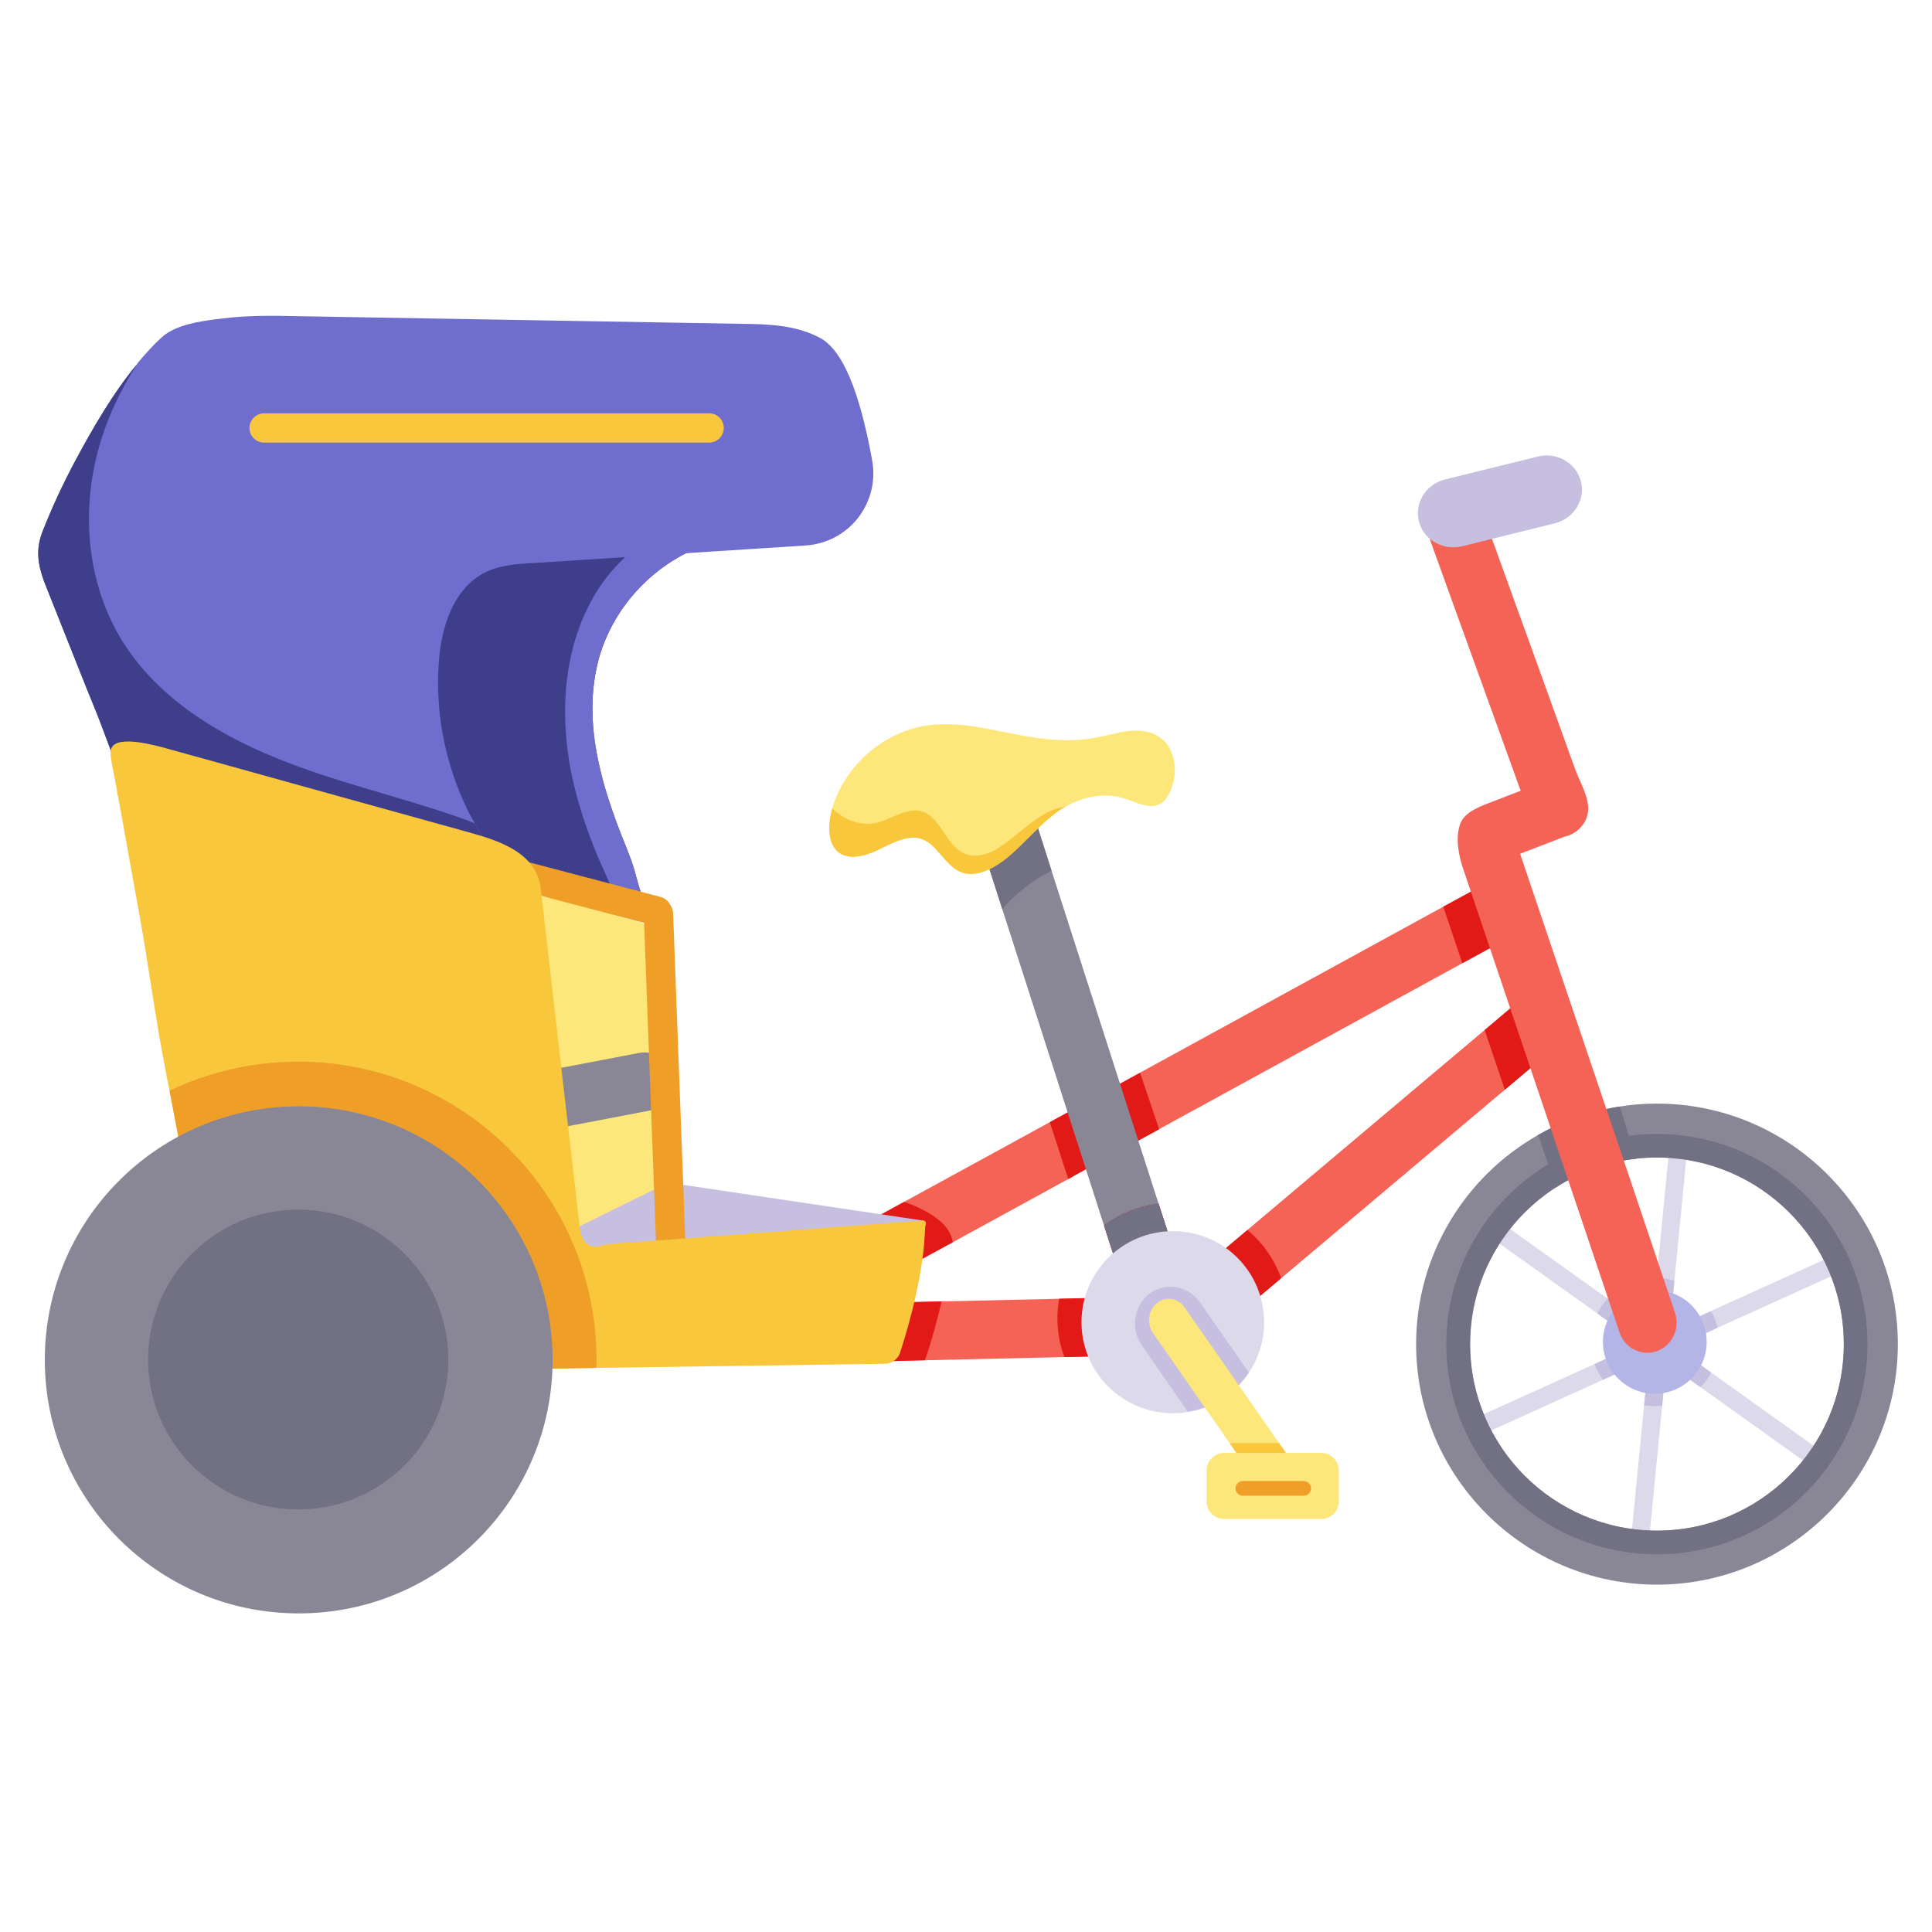 <svg xmlns="http://www.w3.org/2000/svg" xmlns:xlink="http://www.w3.org/1999/xlink" width="500" zoomAndPan="magnify" viewBox="0 0 375 375" height="500" preserveAspectRatio="xMidYMid meet" version="1.0"><defs><clipPath id="97987f2241"><path d="M 274 214 L 368.316 214 L 368.316 308 L 274 308 Z M 274 214 " clip-rule="nonzero"/></clipPath><clipPath id="df86ad86bb"><path d="M 7 61.02 L 170 61.02 L 170 193 L 7 193 Z M 7 61.02 " clip-rule="nonzero"/></clipPath><clipPath id="76c81d53e2"><path d="M 8 214 L 108 214 L 108 313.77 L 8 313.77 Z M 8 214 " clip-rule="nonzero"/></clipPath></defs><path fill="#3f3e8a" d="M 126.375 177.051 C 124.297 176.703 122.207 176.367 120.117 175.98 C 112.68 174.793 105.234 173.391 97.902 171.867 C 93.164 170.902 88.48 169.832 83.742 168.762 C 81.715 168.262 79.742 167.809 77.648 167.641 C 75.688 167.473 73.715 167.074 72.125 165.887 C 69.699 164.031 68.91 160.77 68.406 157.781 C 65.863 142.301 66.883 126.137 71.957 111.266 C 73.48 106.598 75.688 101.816 79.742 99.109 C 84.879 95.668 91.641 96.402 97.785 97.355 C 107.777 98.992 117.637 101.133 127.395 103.672 C 130.328 104.395 133.258 105.195 136.199 106.031 C 126.375 109.758 118.594 118.418 116.062 128.496 C 114.371 135.199 114.824 142.238 116.398 148.938 C 117.25 152.664 118.426 156.262 119.73 159.816 C 120.852 162.848 122.156 165.668 123.109 168.762 C 123.445 169.949 125.137 176.816 126.375 177.051 Z M 126.375 177.051 " fill-opacity="1" fill-rule="nonzero"/><path fill="#6f6ecf" d="M 126.375 177.051 C 124.297 176.703 122.207 176.367 120.117 175.98 C 120.117 175.918 120.066 175.863 120.066 175.801 C 118.594 171.637 116.516 167.691 114.926 163.531 C 112.953 158.398 111.379 153.168 110.473 147.766 C 108.617 136.332 109.855 124.113 116.113 114.371 C 118.941 109.977 122.879 106.262 127.395 103.672 C 130.328 104.395 133.258 105.195 136.199 106.031 C 126.375 109.758 118.594 118.418 116.062 128.496 C 114.371 135.199 114.824 142.238 116.398 148.938 C 117.25 152.664 118.426 156.262 119.73 159.816 C 120.852 162.848 122.156 165.668 123.109 168.762 C 123.445 169.949 125.137 176.816 126.375 177.051 Z M 126.375 177.051 " fill-opacity="1" fill-rule="nonzero"/><path fill="#dcd9ea" d="M 358.266 246.445 L 333.367 257.723 L 325.184 261.449 L 323.672 262.105 L 323.672 262.145 L 321.477 263.125 L 320.02 263.781 L 311.125 267.816 L 284.562 279.867 C 284.344 279.969 284.098 280.047 283.852 280.047 C 283.191 280.047 282.574 279.66 282.25 279.004 C 281.875 278.125 282.25 277.082 283.129 276.695 L 309.484 264.762 L 318.199 260.789 L 320.406 259.773 L 321.902 259.117 L 324.059 258.137 L 332.113 254.488 L 332.113 254.449 L 356.805 243.273 C 357.672 242.887 358.715 243.273 359.105 244.137 C 359.516 245.016 359.141 246.059 358.266 246.445 Z M 358.266 246.445 " fill-opacity="1" fill-rule="nonzero"/><path fill="#dcd9ea" d="M 327.727 220.602 L 325 248.598 L 324.059 258.137 L 323.812 260.508 L 323.672 262.105 L 323.672 262.145 L 323.438 264.516 L 322.625 272.828 L 319.875 301.031 C 319.773 301.945 319.039 302.602 318.133 302.602 L 317.953 302.602 C 317.012 302.5 316.312 301.664 316.391 300.684 L 319.117 272.766 L 320.02 263.781 L 320.16 262.184 L 320.406 259.773 L 320.574 258.137 L 321.555 248.043 L 324.266 220.254 C 324.344 219.312 325.207 218.656 326.148 218.695 C 327.133 218.797 327.828 219.637 327.727 220.602 Z M 327.727 220.602 " fill-opacity="1" fill-rule="nonzero"/><path fill="#dcd9ea" d="M 355.438 285.23 C 355.09 285.719 354.574 285.965 354.02 285.965 C 353.668 285.965 353.32 285.859 353 285.641 L 330.062 269.246 L 323.438 264.516 L 321.477 263.125 L 320.16 262.184 L 318.199 260.789 L 310.043 254.938 L 287.168 238.609 C 286.406 238.055 286.227 236.973 286.781 236.211 C 287.348 235.398 288.422 235.23 289.223 235.785 L 312.027 252.051 L 320.574 258.137 L 321.902 259.117 L 323.812 260.508 L 325.184 261.449 L 332.152 266.422 L 355.062 282.793 C 355.824 283.348 356.004 284.469 355.438 285.23 Z M 355.438 285.23 " fill-opacity="1" fill-rule="nonzero"/><g clip-path="url(#97987f2241)"><path fill="#898796" d="M 321.621 214.211 C 319.191 214.211 316.766 214.379 314.402 214.777 C 308.699 215.68 303.406 217.535 298.555 220.293 C 284.395 228.348 274.867 243.547 274.867 260.895 C 274.867 286.633 295.844 307.578 321.621 307.578 C 347.395 307.578 368.371 286.633 368.371 260.895 C 368.371 235.156 347.395 214.211 321.621 214.211 Z M 321.621 297.098 C 301.598 297.098 285.363 280.887 285.363 260.895 C 285.363 248.109 292.008 236.906 302 230.488 C 306.57 227.5 311.859 225.527 317.555 224.906 C 318.91 224.738 320.266 224.688 321.621 224.688 C 341.641 224.688 357.879 240.902 357.879 260.895 C 357.879 280.887 341.641 297.098 321.621 297.098 Z M 321.621 297.098 " fill-opacity="1" fill-rule="nonzero"/></g><path fill="#727083" d="M 317.555 224.906 C 311.859 225.527 306.57 227.5 302 230.488 L 298.555 220.293 C 303.406 217.535 308.699 215.68 314.402 214.777 Z M 317.555 224.906 " fill-opacity="1" fill-rule="nonzero"/><path fill="#727083" d="M 321.621 220.102 C 299.082 220.102 280.727 238.391 280.727 260.895 C 280.727 283.398 299.082 301.688 321.621 301.688 C 344.156 301.688 362.473 283.398 362.473 260.895 C 362.473 238.391 344.156 220.102 321.621 220.102 Z M 357.891 260.895 C 357.891 280.871 341.602 297.098 321.621 297.098 C 301.613 297.098 285.324 280.871 285.324 260.895 C 285.324 240.902 301.613 224.648 321.621 224.648 C 341.602 224.648 357.891 240.902 357.891 260.895 Z M 357.891 260.895 " fill-opacity="1" fill-rule="nonzero"/><path fill="#c6bfe0" d="M 325.184 261.449 L 332.152 266.422 C 331.598 267.469 330.898 268.41 330.062 269.246 L 323.438 264.516 L 322.625 272.828 C 322.148 272.906 321.684 272.934 321.207 272.934 C 320.469 272.934 319.773 272.867 319.117 272.766 L 320.02 263.781 L 311.125 267.816 C 310.469 266.875 309.898 265.871 309.484 264.762 L 318.199 260.789 L 310.043 254.938 C 310.531 253.895 311.23 252.914 312.027 252.051 L 320.574 258.137 L 321.555 248.043 C 322.742 248.043 323.891 248.25 325 248.598 L 324.059 258.137 L 332.113 254.488 C 332.707 255.492 333.133 256.539 333.367 257.723 Z M 325.184 261.449 " fill-opacity="1" fill-rule="nonzero"/><path fill="#b3b5e6" d="M 331.262 260.469 C 331.262 266.012 326.758 270.523 321.195 270.523 C 315.629 270.523 311.125 266.012 311.125 260.469 C 311.125 254.914 315.629 250.402 321.195 250.402 C 326.758 250.402 331.262 254.914 331.262 260.469 Z M 331.262 260.469 " fill-opacity="1" fill-rule="nonzero"/><path fill="#f56357" d="M 296.125 180.258 L 283.84 186.961 L 225.16 219.07 L 224.992 219.184 L 208.547 228.168 L 207.348 228.852 L 184.926 241.121 L 163.023 253.059 L 157.551 256.008 L 157.551 256.074 L 148.215 261.125 L 146.746 258.395 L 145.598 257.258 L 140.938 252.605 L 142.758 251.188 L 164.043 239.535 L 175.477 233.285 L 203.758 217.82 L 204.961 217.148 L 221.289 208.215 L 221.469 208.102 L 280.133 175.992 L 290.668 170.258 Z M 296.125 180.258 " fill-opacity="1" fill-rule="nonzero"/><path fill="#f56357" d="M 303.188 202.145 L 292.086 211.516 L 248.664 248.109 L 231.199 262.828 L 206.609 263.406 L 179.52 264.027 L 157.73 264.543 L 145.777 264.824 L 145.598 257.258 L 145.492 253.457 L 158.012 253.172 L 163.023 253.059 L 182.77 252.605 L 205.59 252.09 L 218.785 251.754 L 226.93 251.574 L 229.883 249.074 L 242.121 238.738 L 288.164 199.93 L 295.844 193.445 Z M 303.188 202.145 " fill-opacity="1" fill-rule="nonzero"/><path fill="#e11a17" d="M 296.125 180.258 L 283.84 186.961 L 280.133 175.992 L 290.668 170.258 Z M 296.125 180.258 " fill-opacity="1" fill-rule="nonzero"/><path fill="#e11a17" d="M 303.188 202.145 L 292.086 211.516 L 288.164 199.93 L 295.844 193.445 Z M 303.188 202.145 " fill-opacity="1" fill-rule="nonzero"/><g clip-path="url(#df86ad86bb)"><path fill="#6f6ecf" d="M 156.414 105.875 L 103.605 109.281 C 100.355 109.445 97.051 109.68 94.16 111.098 C 87.949 114.23 85.562 121.898 85.16 128.77 C 84.531 137.805 86.184 146.902 89.82 155.203 C 90.508 156.789 91.254 158.324 92.156 159.805 C 93.527 162.473 95.23 164.973 97.051 167.359 C 97.633 168.207 98.301 169.059 98.984 169.922 C 99.168 170.027 99.219 170.207 99.387 170.309 L 100.418 186.512 C 99.902 186.68 99.504 186.961 98.984 187.195 C 83.574 194.645 64.676 194.359 49.422 186.395 C 43.277 183.277 37.867 178.895 33.375 173.672 C 32.461 172.641 31.66 171.625 30.871 170.605 C 28.871 168.039 27.684 164.973 26.766 161.789 C 24.547 154.055 21.875 146.453 18.973 138.949 C 18.285 137.301 17.668 135.652 16.984 134.051 C 14.195 127.016 11.344 119.914 8.555 112.863 C 7.418 109.68 6.852 106.832 8.219 103.262 C 10.09 98.477 12.258 93.824 14.699 89.277 C 18.004 83.141 21.875 76.375 26.598 70.688 C 26.598 70.637 26.652 70.586 26.715 70.469 C 28.188 68.703 29.672 67.055 31.273 65.586 C 33.492 63.473 37.234 62.621 40.488 62.168 C 41.391 62.004 42.191 61.938 42.992 61.836 C 47.883 61.203 52.84 61.254 57.734 61.371 C 86.465 61.887 115.16 62.336 143.891 62.852 C 149.133 62.902 154.594 63.086 159.266 65.637 C 164.492 68.535 167.449 79.273 169.27 89.277 C 170.816 97.574 164.84 105.297 156.414 105.875 Z M 156.414 105.875 " fill-opacity="1" fill-rule="nonzero"/></g><path fill="#3f3e8a" d="M 100.418 186.512 C 99.902 186.68 99.504 186.961 98.984 187.195 C 83.574 194.645 64.676 194.359 49.422 186.395 C 43.277 183.277 37.867 178.895 33.375 173.672 C 32.461 172.641 31.66 171.625 30.871 170.605 C 28.871 168.039 27.684 164.973 26.766 161.789 C 24.547 154.055 21.875 146.453 18.973 138.949 C 18.285 137.301 17.668 135.652 16.984 134.051 C 14.195 127.016 11.344 119.914 8.555 112.863 C 7.418 109.68 6.852 106.832 8.219 103.262 C 10.09 98.477 12.258 93.824 14.699 89.277 C 18.004 83.141 21.875 76.375 26.598 70.688 C 23.18 75.973 20.57 81.656 18.973 87.691 C 15.73 99.91 17.035 113.547 23.695 124.348 C 30.305 135.082 41.625 142.238 53.344 147.02 C 65.078 151.852 77.535 154.57 89.434 158.773 C 90.34 159.121 91.254 159.406 92.156 159.805 C 93.527 162.473 95.23 164.973 97.051 167.359 C 97.633 168.207 98.301 169.059 98.984 169.922 C 99.168 170.027 99.219 170.207 99.387 170.309 Z M 100.418 186.512 " fill-opacity="1" fill-rule="nonzero"/><path fill="#e11a17" d="M 163.023 253.059 L 182.77 252.605 C 181.855 256.473 180.836 260.273 179.52 264.027 L 157.73 264.543 C 157.445 263.008 157.328 261.473 157.328 259.875 C 157.328 258.625 157.383 257.324 157.551 256.074 L 157.551 256.008 C 157.664 255.043 157.781 254.074 158.012 253.172 C 158.98 248.223 161.086 243.57 164.043 239.535 L 175.477 233.285 C 177.016 233.789 178.434 234.418 179.867 235.219 C 181.969 236.406 184.074 238.004 184.758 240.324 C 184.809 240.605 184.875 240.84 184.926 241.121 Z M 163.023 253.059 " fill-opacity="1" fill-rule="nonzero"/><path fill="#e11a17" d="M 221.289 208.215 L 224.992 219.184 L 208.547 228.168 L 207.348 228.852 C 206.16 225.152 204.961 221.52 203.758 217.82 Z M 221.289 208.215 " fill-opacity="1" fill-rule="nonzero"/><path fill="#898796" d="M 232.273 256.641 L 221.469 260.109 L 218.785 251.754 L 214.293 237.887 L 194.543 176.457 L 188.516 157.641 C 192.27 156.789 195.91 155.887 199.551 154.738 L 204.105 169.008 L 224.875 233.621 L 229.883 249.074 Z M 232.273 256.641 " fill-opacity="1" fill-rule="nonzero"/><path fill="#e11a17" d="M 248.664 248.109 L 231.199 262.828 L 206.609 263.406 C 205.695 261.074 205.242 258.508 205.242 255.84 C 205.242 254.59 205.359 253.289 205.59 252.09 L 218.785 251.754 L 214.293 237.887 C 217.312 235.605 220.898 234.137 224.875 233.621 L 229.883 249.074 L 242.121 238.738 C 245.078 241.188 247.359 244.422 248.664 248.109 Z M 248.664 248.109 " fill-opacity="1" fill-rule="nonzero"/><path fill="#f56357" d="M 325.117 254.797 L 316.742 229.922 L 312.234 216.566 L 295.055 165.723 C 295.234 165.656 295.418 165.578 295.586 165.516 C 298.258 164.484 300.93 163.453 303.602 162.422 C 305.227 162.086 306.723 161.016 307.574 159.574 C 309.449 156.391 307.035 152.703 305.898 149.711 C 305.293 148.141 304.75 146.543 304.168 144.957 C 302.594 140.562 301.004 136.164 299.418 131.77 C 296.27 123.059 293.117 114.344 289.969 105.633 C 289.426 104.125 288.887 102.617 288.344 101.109 C 287.273 98.156 284.031 96.637 281.051 97.691 C 278.105 98.762 276.57 102.012 277.629 104.961 L 295.16 153.488 C 293.234 154.238 291.301 154.984 289.375 155.719 C 287.258 156.543 284.238 157.602 283.414 159.934 C 282.457 162.629 283.102 165.992 283.992 168.609 C 285.918 174.332 287.852 180.039 289.777 185.762 C 292.215 192.98 294.641 200.199 297.082 207.418 C 298.281 210.973 299.484 214.531 300.684 218.09 L 305.922 233.609 L 314.352 258.637 C 315.387 261.707 318.637 263.316 321.621 262.246 C 324.574 261.176 326.148 257.852 325.117 254.797 Z M 325.117 254.797 " fill-opacity="1" fill-rule="nonzero"/><path fill="#c6bfe0" d="M 283.141 106.148 C 279.645 106.664 276.262 104.562 275.41 101.211 C 274.492 97.629 276.777 93.98 280.52 93.051 L 298.426 88.633 C 302.141 87.664 305.938 89.844 306.852 93.426 C 307.781 97.008 305.496 100.656 301.754 101.586 L 283.84 106.02 C 283.605 106.07 283.375 106.121 283.141 106.148 Z M 283.141 106.148 " fill-opacity="1" fill-rule="nonzero"/><path fill="#fde77a" d="M 126.133 179.988 C 129.59 190.969 129.473 202.738 128.766 214.234 C 128.055 225.719 126.777 237.27 127.988 248.715 C 121.059 254.062 113.016 257.98 104.523 260.121 C 101.801 236.199 99.09 212.277 96.609 188.328 C 96.043 182.891 96.754 173.172 104.535 173.957 C 107.895 174.305 111.418 175.387 114.668 176.25 C 116.684 176.793 118.684 177.387 120.672 178.031 C 121.406 178.273 125.926 179.32 126.133 179.988 Z M 126.133 179.988 " fill-opacity="1" fill-rule="nonzero"/><path fill="#c6bfe0" d="M 105.273 250.094 C 105.555 246.805 105.531 243.25 107.57 240.453 L 129.68 229.547 L 179.465 236.957 L 105.465 249.461 " fill-opacity="1" fill-rule="nonzero"/><path fill="#898796" d="M 101.102 220.23 C 98.418 220.23 96.031 218.348 95.516 215.613 C 94.922 212.535 96.945 209.555 100.031 208.965 L 124.117 204.363 C 127.203 203.809 130.184 205.793 130.777 208.887 C 131.371 211.969 129.344 214.945 126.246 215.539 L 102.176 220.137 C 101.812 220.203 101.453 220.23 101.102 220.23 Z M 101.102 220.23 " fill-opacity="1" fill-rule="nonzero"/><path fill="#ef9f27" d="M 130.301 247 C 128.777 247 127.512 245.801 127.449 244.266 L 125.02 179.137 L 99.477 172.41 C 97.953 172.012 97.051 170.449 97.449 168.93 C 97.852 167.422 99.387 166.48 100.934 166.906 L 128.223 174.098 C 128.973 174.293 129.59 174.781 129.965 175.426 C 130.172 175.711 130.418 176.137 130.496 176.395 C 130.586 176.652 130.637 176.922 130.648 177.191 L 133.141 244.047 C 133.203 245.621 131.98 246.934 130.402 247 C 130.363 247 130.328 247 130.301 247 Z M 130.301 247 " fill-opacity="1" fill-rule="nonzero"/><path fill="#f8c73b" d="M 179.582 238.105 C 179.52 238.738 179.52 239.422 179.465 240.039 C 179.402 241.289 179.297 242.539 179.117 243.789 C 178.781 246.238 178.383 248.688 177.812 251.125 C 177.016 254.938 175.93 258.742 174.742 262.441 C 174.344 263.793 173.09 264.711 171.672 264.711 L 115.727 265.508 L 101.84 265.727 L 102.121 264.824 C 102.457 259.941 101.09 254.992 98.766 250.504 C 96.379 246.008 92.906 241.973 89.152 238.285 C 84.879 234.254 79.871 230.5 73.895 228.566 C 68.203 226.688 60.172 225.219 54.312 226.969 L 54.879 227.82 C 53.977 227.77 53.008 227.887 52.094 227.887 C 49.758 228.852 47.551 230.102 45.613 231.637 C 44.465 232.602 39.52 236.637 39.855 238.285 C 39.52 236.352 39.004 234.473 38.668 232.539 C 38.152 232.938 37.586 233.223 37.133 233.621 C 37.016 233.055 36.898 232.434 36.785 231.855 C 35.48 225.102 34.164 218.398 32.91 211.684 C 32.629 210.383 32.344 209.016 32.125 207.715 C 30.125 197.531 28.871 187.477 27 177.242 C 25.684 169.859 24.328 162.422 23.012 155.086 C 22.961 154.855 22.961 154.637 22.844 154.402 C 22.676 153.152 22.391 151.789 22.16 150.539 C 21.926 149.234 21.59 147.922 21.477 146.617 C 21.477 146.102 21.422 145.602 21.645 145.203 C 22.766 142.57 30.355 144.723 32.484 145.316 C 34.965 146 37.453 146.695 39.945 147.379 C 48.441 149.738 56.934 152.098 65.414 154.457 C 73.57 156.711 81.715 158.98 89.859 161.234 C 95.875 162.91 104.059 165 104.961 172.477 C 107.414 194.062 109.918 215.668 112.422 237.32 C 112.539 238.688 112.758 240.785 114.242 241.637 C 115.547 242.371 116.23 241.805 117.664 241.574 C 119.871 241.238 122.207 241.188 124.492 241.008 C 129.785 240.605 135.129 240.219 140.422 239.82 C 150.785 239.02 161.086 238.285 171.387 237.488 C 172.457 237.371 173.605 237.32 174.676 237.254 C 175.543 237.203 176.328 237.152 177.18 237.086 C 177.531 237.086 177.93 237.035 178.266 237.035 C 178.664 236.973 179.117 236.754 179.52 237.035 C 179.918 237.32 179.633 237.77 179.582 238.105 Z M 179.582 238.105 " fill-opacity="1" fill-rule="nonzero"/><path fill="#ef9f27" d="M 115.781 263.91 C 115.781 264.426 115.781 264.992 115.727 265.508 L 101.84 265.727 L 102.121 264.824 C 102.457 259.941 101.09 254.992 98.766 250.504 C 96.379 246.008 92.906 241.973 89.152 238.285 C 84.879 234.254 79.871 230.5 73.895 228.566 C 68.203 226.688 60.172 225.219 54.312 226.969 L 54.879 227.82 C 53.977 227.77 53.008 227.887 52.094 227.887 C 49.758 228.852 47.551 230.102 45.613 231.637 C 44.465 232.602 39.52 236.637 39.855 238.285 C 39.52 236.352 39.004 234.473 38.668 232.539 C 38.152 232.938 37.586 233.223 37.133 233.621 C 37.016 233.055 36.898 232.434 36.785 231.855 C 35.48 225.102 34.164 218.398 32.91 211.684 C 40.488 208.102 48.969 206.062 57.902 206.062 C 89.82 206.062 115.781 231.973 115.781 263.91 Z M 115.781 263.91 " fill-opacity="1" fill-rule="nonzero"/><g clip-path="url(#76c81d53e2)"><path fill="#898796" d="M 59.113 214.75 C 31.906 214.121 9.344 235.645 8.711 262.816 C 8.09 289.984 29.633 312.527 56.844 313.145 C 84.051 313.777 106.613 292.254 107.246 265.082 C 107.867 237.898 86.324 215.371 59.113 214.75 Z M 59.113 214.75 " fill-opacity="1" fill-rule="nonzero"/></g><path fill="#727083" d="M 28.742 263.883 C 28.742 279.957 41.793 292.988 57.875 292.988 C 73.973 292.988 87.02 279.957 87.02 263.883 C 87.02 247.812 73.973 234.781 57.875 234.781 C 41.793 234.781 28.742 247.812 28.742 263.883 Z M 28.742 263.883 " fill-opacity="1" fill-rule="nonzero"/><path fill="#f8c73b" d="M 137.645 85.91 L 51.277 85.91 C 49.703 85.91 48.426 84.637 48.426 83.062 C 48.426 81.492 49.703 80.227 51.277 80.227 L 137.645 80.227 C 139.219 80.227 140.484 81.492 140.484 83.062 C 140.484 84.637 139.219 85.91 137.645 85.91 Z M 137.645 85.91 " fill-opacity="1" fill-rule="nonzero"/><path fill="#727083" d="M 204.105 169.008 C 200.469 170.824 197.215 173.391 194.543 176.457 L 188.516 157.641 C 192.27 156.789 195.91 155.887 199.551 154.738 Z M 204.105 169.008 " fill-opacity="1" fill-rule="nonzero"/><path fill="#fde77a" d="M 227.781 151.621 C 226.012 159.121 221.289 155.887 218.215 154.973 C 214.641 153.887 210.652 154.402 206.844 156.555 C 206.094 156.957 205.359 157.422 204.676 157.988 C 201.602 160.309 198.867 163.605 195.859 166.172 C 192.785 168.723 189.199 170.543 186.293 169.176 C 184.125 168.207 182.656 165.656 180.836 164.008 C 180.203 163.492 179.52 163.039 178.781 162.809 C 177.93 162.523 177.016 162.523 176.109 162.703 C 174.176 163.039 172.07 164.176 170.07 165.141 C 167.113 166.457 163.641 167.137 161.871 164.457 C 160.684 162.59 160.738 159.738 161.539 156.906 C 161.938 155.422 162.559 153.953 163.242 152.703 C 167.281 145.422 174.059 141.617 180.203 140.766 C 186.348 139.969 192.156 141.617 198.016 142.699 C 202.688 143.551 207.527 144.117 212.473 143.203 C 214.809 142.805 217.195 142.07 219.469 141.836 C 221.805 141.668 224.141 142.07 225.844 143.719 C 227.613 145.367 228.516 148.488 227.781 151.621 Z M 227.781 151.621 " fill-opacity="1" fill-rule="nonzero"/><path fill="#f8c73b" d="M 206.844 156.555 C 206.094 156.957 205.359 157.422 204.676 157.988 C 201.602 160.309 198.867 163.605 195.859 166.172 C 192.785 168.723 189.199 170.543 186.293 169.176 C 184.125 168.207 182.656 165.656 180.836 164.008 C 180.203 163.492 179.52 163.039 178.781 162.809 C 177.93 162.523 177.016 162.523 176.109 162.703 C 174.176 163.039 172.07 164.176 170.07 165.141 C 167.113 166.457 163.641 167.137 161.871 164.457 C 160.684 162.59 160.738 159.738 161.539 156.906 C 163.758 159.059 166.883 160.371 169.953 159.738 C 172.973 159.121 175.879 156.672 178.832 157.473 C 182.707 158.555 183.559 164.238 187.312 165.707 C 189.883 166.789 192.785 165.426 194.996 163.773 C 197.898 161.672 200.52 159.004 203.758 157.473 C 204.727 157.02 205.758 156.738 206.844 156.555 Z M 206.844 156.555 " fill-opacity="1" fill-rule="nonzero"/><path fill="#727083" d="M 232.273 256.641 L 221.469 260.109 L 218.785 251.754 L 214.293 237.887 C 217.312 235.605 220.898 234.137 224.875 233.621 L 229.883 249.074 Z M 232.273 256.641 " fill-opacity="1" fill-rule="nonzero"/><path fill="#dcd9ea" d="M 245.359 256.641 C 245.359 260.273 244.289 263.625 242.406 266.41 C 239.734 270.395 235.523 273.293 230.566 274.027 C 229.602 274.262 228.633 274.312 227.664 274.312 C 217.879 274.312 209.914 266.41 209.914 256.641 C 209.914 246.859 217.879 238.969 227.664 238.969 C 237.461 238.969 245.359 246.859 245.359 256.641 Z M 245.359 256.641 " fill-opacity="1" fill-rule="nonzero"/><path fill="#c6bfe0" d="M 242.406 266.41 C 239.734 270.395 235.523 273.293 230.566 274.027 L 221.637 261.125 C 219.414 258.059 220.035 253.574 222.941 251.238 C 224.141 250.273 225.676 249.758 227.211 249.758 C 229.434 249.758 231.602 250.906 232.906 252.773 Z M 242.406 266.41 " fill-opacity="1" fill-rule="nonzero"/><path fill="#fde77a" d="M 249.531 288.801 C 249.27 289.02 249.027 289.188 248.73 289.316 C 248.395 289.48 248.059 289.559 247.711 289.598 C 246.91 289.688 246.109 289.52 245.387 289.094 C 244.883 288.836 244.418 288.426 244.082 287.91 L 238.676 280.113 L 223.832 258.793 C 222.527 256.938 222.863 254.281 224.555 252.93 C 226.242 251.535 228.656 251.922 229.961 253.816 L 248.266 280.113 L 250.254 282.934 C 251.555 284.789 251.219 287.445 249.531 288.801 Z M 249.531 288.801 " fill-opacity="1" fill-rule="nonzero"/><path fill="#f8c73b" d="M 249.531 288.801 C 249.27 289.02 249.027 289.188 248.73 289.316 C 247.633 289.391 246.484 289.352 245.387 289.094 C 244.883 288.836 244.418 288.426 244.082 287.91 L 238.676 280.113 L 248.266 280.113 L 250.254 282.934 C 251.555 284.789 251.219 287.445 249.531 288.801 Z M 249.531 288.801 " fill-opacity="1" fill-rule="nonzero"/><path fill="#fde77a" d="M 256.434 294.844 L 237.629 294.844 C 235.73 294.844 234.195 293.309 234.195 291.43 L 234.195 285.422 C 234.195 283.539 235.73 282.008 237.629 282.008 L 256.434 282.008 C 258.332 282.008 259.867 283.539 259.867 285.422 L 259.867 291.43 C 259.867 293.309 258.332 294.844 256.434 294.844 Z M 256.434 294.844 " fill-opacity="1" fill-rule="nonzero"/><path fill="#ef9f27" d="M 253.055 290.32 L 241.242 290.32 C 240.457 290.32 239.809 289.676 239.809 288.891 C 239.809 288.117 240.457 287.473 241.242 287.473 L 253.055 287.473 C 253.84 287.473 254.473 288.117 254.473 288.891 C 254.473 289.676 253.84 290.32 253.055 290.32 Z M 253.055 290.32 " fill-opacity="1" fill-rule="nonzero"/></svg>